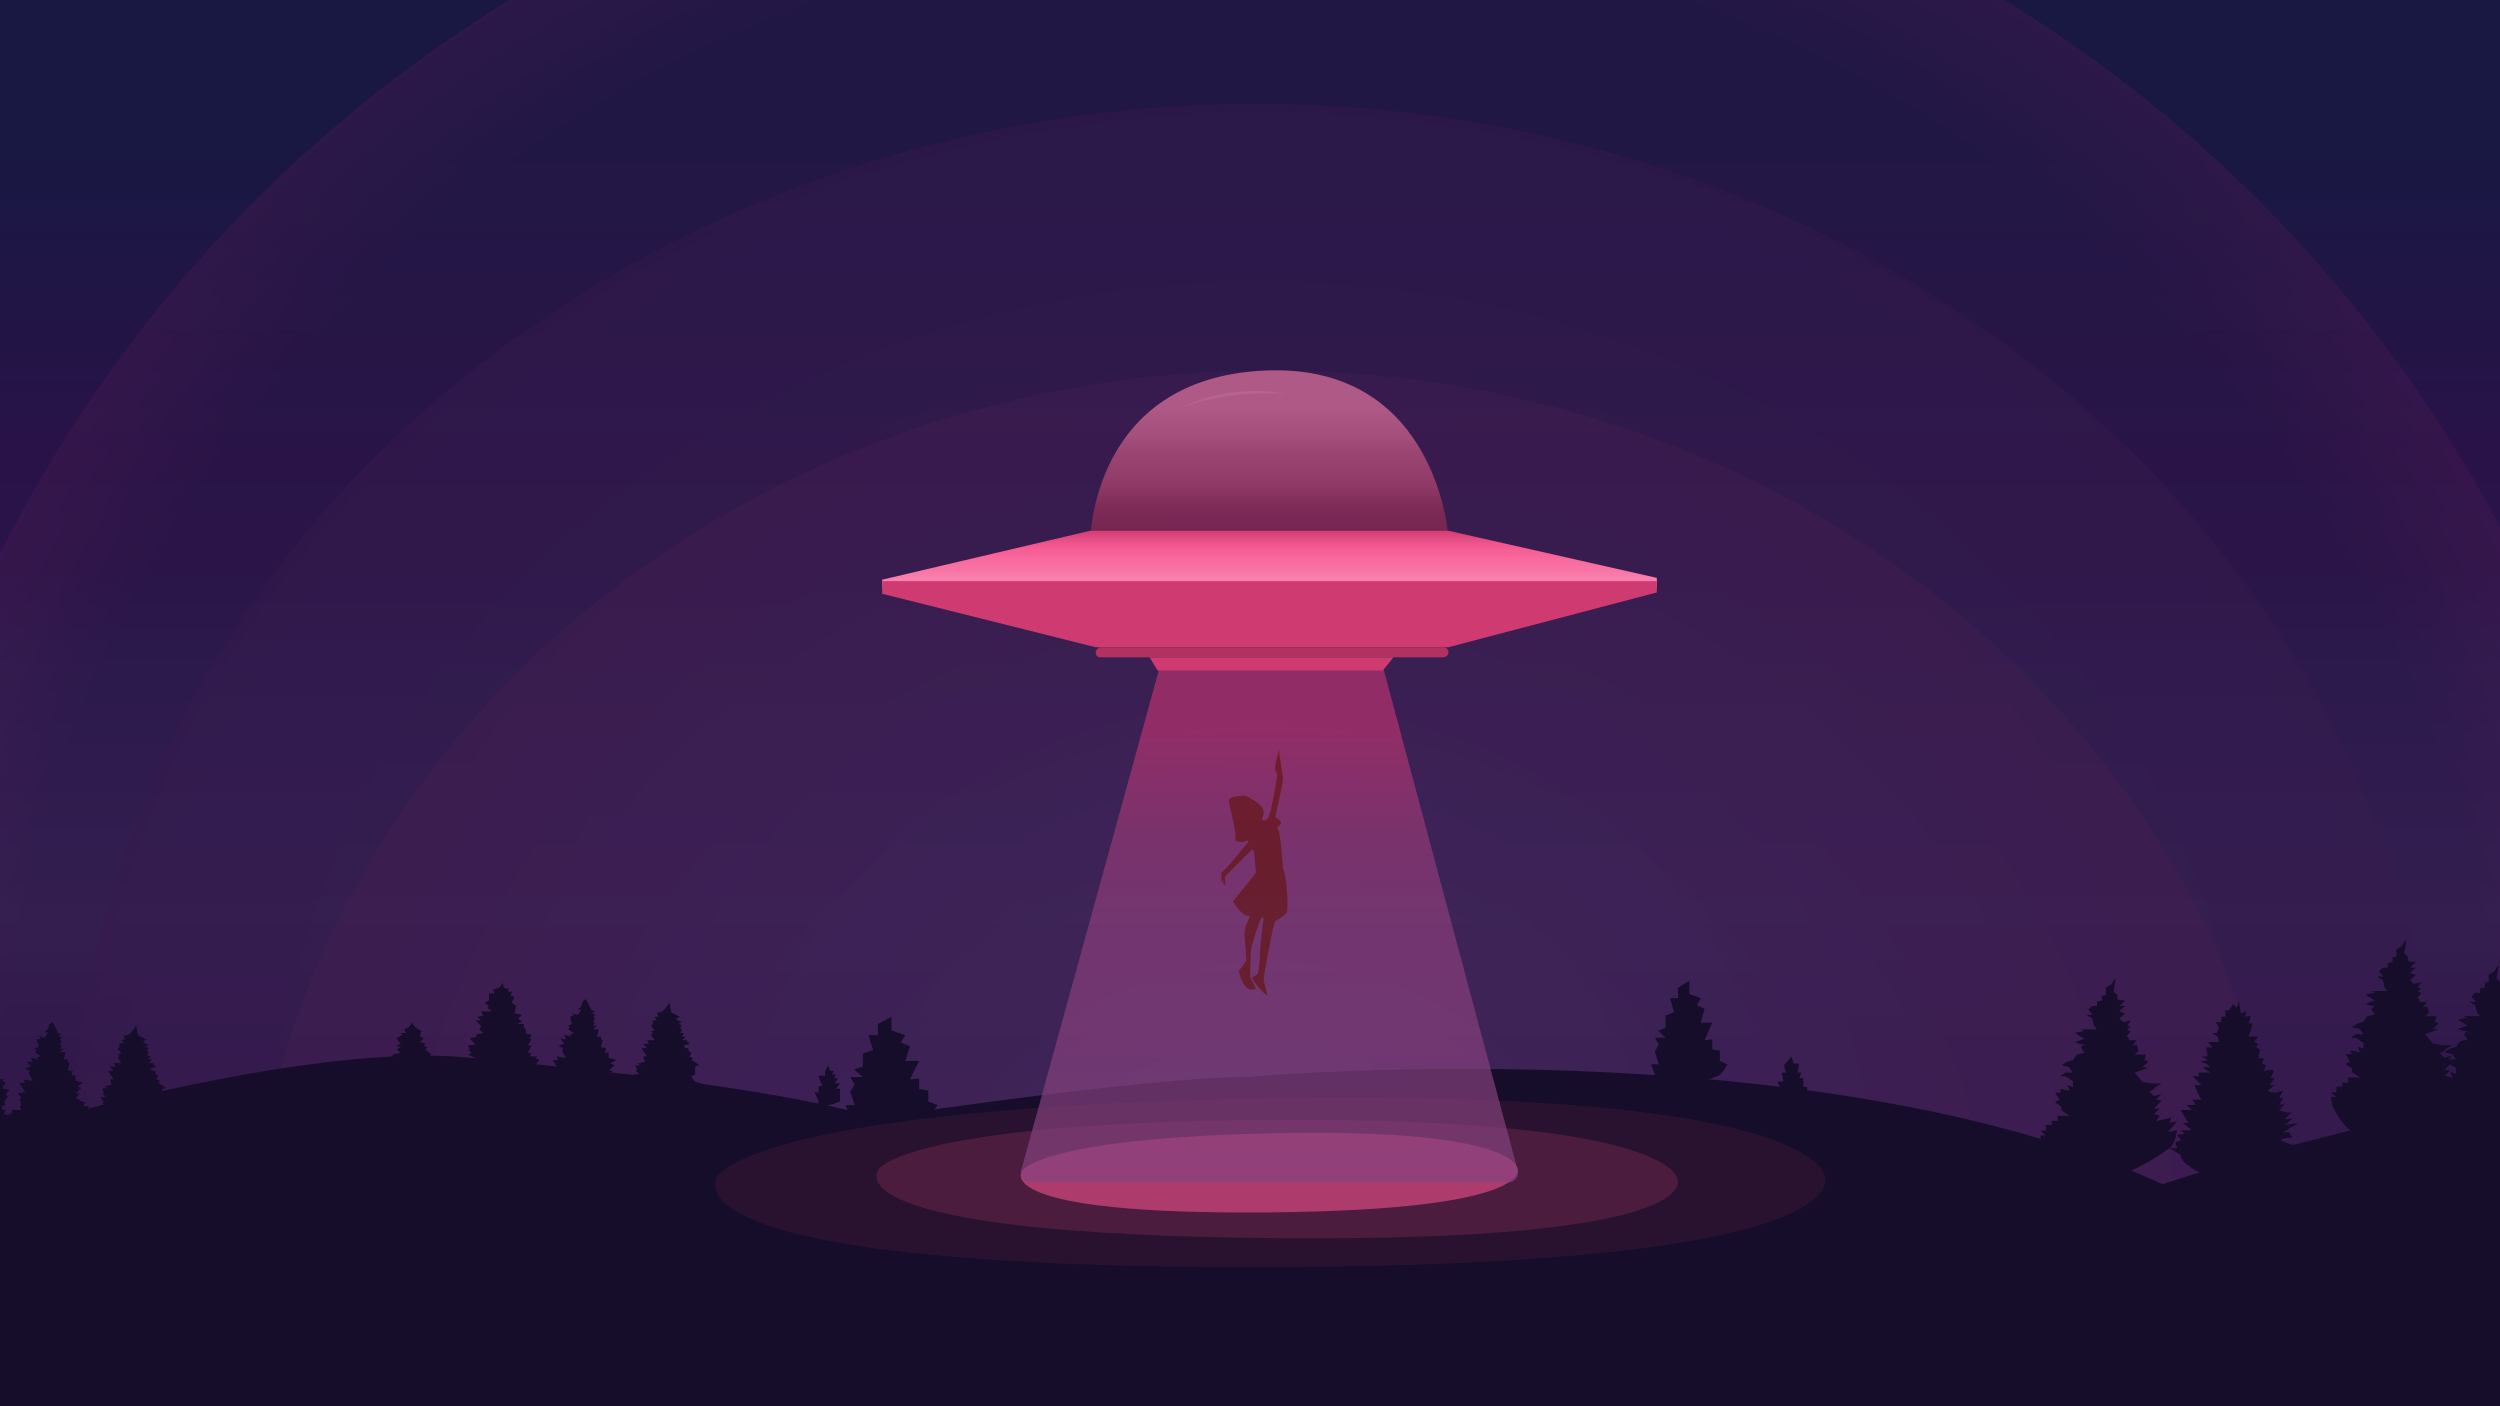<svg xmlns="http://www.w3.org/2000/svg" xmlns:xlink="http://www.w3.org/1999/xlink" viewBox="0 0 1920 1080"><rect x="0" y="0" width="1920" height="1080" fill="#333333" stroke="none"/><defs><style>.cls-1{fill:url(#Dégradé_sans_nom_51);}.cls-2,.cls-3,.cls-6,.cls-7{opacity:0.44;}.cls-2{fill:url(#Dégradé_sans_nom_182);}.cls-3{fill:url(#Dégradé_sans_nom_212);}.cls-4{opacity:0.4;fill:url(#Dégradé_sans_nom_226);}.cls-5{fill:#150d2a;}.cls-6{fill:#431a38;}.cls-7{fill:#772a50;}.cls-8{fill:#f5548f;opacity:0.58;}.cls-9{opacity:0.68;fill:url(#Dégradé_sans_nom_70);}.cls-10{fill:#611107;opacity:0.61;}.cls-11{fill:#cf3b71;}.cls-12{opacity:0.78;fill:url(#Dégradé_sans_nom_119);}.cls-13{fill:url(#Dégradé_sans_nom_152);}.cls-14{fill:#b23161;}.cls-15{fill:#fff;opacity:0.08;}</style><linearGradient id="Dégradé_sans_nom_51" x1="986.77" y1="-13.15" x2="986.77" y2="1089.19" gradientUnits="userSpaceOnUse"><stop offset="0.12" stop-color="#191843"/><stop offset="0.33" stop-color="#291248"/><stop offset="0.41" stop-color="#2a144a"/><stop offset="0.48" stop-color="#2e1c51"/><stop offset="0.65" stop-color="#3a2357"/><stop offset="0.75" stop-color="#381a4f"/><stop offset="0.97" stop-color="#451e52"/></linearGradient><radialGradient id="Dégradé_sans_nom_182" cx="964.58" cy="717.08" r="626.5" gradientTransform="translate(-687.77 -313.02) scale(1.71 1.67)" gradientUnits="userSpaceOnUse"><stop offset="0" stop-color="#2c1a4a"/><stop offset="0.15" stop-color="#2c1748"/><stop offset="0.36" stop-color="#2c1748"/><stop offset="0.79" stop-color="#2c1647"/><stop offset="0.9" stop-color="#2c1646"/><stop offset="1" stop-color="#441a4f"/></radialGradient><radialGradient id="Dégradé_sans_nom_212" cx="915.39" cy="848.2" r="570.5" gradientTransform="translate(-495.81 -318.45) scale(1.6 1.43)" gradientUnits="userSpaceOnUse"><stop offset="0" stop-color="#301e52"/><stop offset="0.03" stop-color="#3b255a"/><stop offset="0.36" stop-color="#3a2358"/><stop offset="0.54" stop-color="#381e52"/><stop offset="0.72" stop-color="#381e51"/><stop offset="1" stop-color="#361a4e"/></radialGradient><radialGradient id="Dégradé_sans_nom_226" cx="962.89" cy="809.69" r="372.1" gradientTransform="translate(-1011.1 -594.5) scale(2.06 1.97)" gradientUnits="userSpaceOnUse"><stop offset="0.07" stop-color="#4d4377"/><stop offset="0.24" stop-color="#4a3468"/><stop offset="0.36" stop-color="#48295d"/><stop offset="0.72" stop-color="#452256"/><stop offset="1" stop-color="#451d50"/></radialGradient><linearGradient id="Dégradé_sans_nom_70" x1="974.94" y1="509.91" x2="974.94" y2="908.08" gradientUnits="userSpaceOnUse"><stop offset="0.12" stop-color="#bb3270"/><stop offset="0.33" stop-color="#963975"/><stop offset="0.52" stop-color="#8b3e7b"/><stop offset="0.71" stop-color="#873f7c"/><stop offset="0.94" stop-color="#85427f"/></linearGradient><linearGradient id="Dégradé_sans_nom_119" x1="974.89" y1="415.9" x2="974.89" y2="284.39" gradientUnits="userSpaceOnUse"><stop offset="0.05" stop-color="#852650"/><stop offset="0.21" stop-color="#92305b"/><stop offset="0.33" stop-color="#a7436e"/><stop offset="0.52" stop-color="#b6507c"/><stop offset="0.62" stop-color="#c25e89"/><stop offset="0.74" stop-color="#cb6692"/><stop offset="0.78" stop-color="#d16b97"/></linearGradient><linearGradient id="Dégradé_sans_nom_152" x1="974.97" y1="451.34" x2="974.97" y2="407.6" gradientUnits="userSpaceOnUse"><stop offset="0.05" stop-color="#f881ac"/><stop offset="0.17" stop-color="#f880ab"/><stop offset="0.3" stop-color="#f875a5"/><stop offset="0.48" stop-color="#f86a9d"/><stop offset="0.68" stop-color="#f75d95"/><stop offset="0.84" stop-color="#e64f86"/><stop offset="1" stop-color="#d03d73"/></linearGradient></defs><g id="Ciel"><path class="cls-1" d="M-38.81-5.55s2057.16-17.1,2051.16,0,0,1094.74,0,1094.74H-38.81Z"/></g><g id="halo"><ellipse class="cls-2" cx="965.32" cy="882.5" rx="1073.68" ry="1044.5"/><ellipse class="cls-3" cx="964.58" cy="898.4" rx="910.15" ry="818.46"/><ellipse class="cls-4" cx="975.68" cy="1000.71" rx="785.1" ry="716.15"/></g><g id="sol"><path class="cls-5" d="M-38.81,881.19s258.24-82.16,397.36-69,244.18,26.38,315.22,46.17c0,0,207.19-31.33,285.63-31.33,0,0,435.09-39.57,701.48,82.44,0,0,238.27-80.79,370-70.9l-48.1,284.4H-38.81Z"/></g><g id="sapin"><path class="cls-5" d="M286.77,855.54l-3-6.91h9.3V835.1h6.65l-8-6.22,12.74-3.75L301,818.72h-6.8l5.92-1.89-1.48-4.15,3-1.38v-1.38l5.92-1.39-3-2.76s4.44-1.71,3-1.55a4.46,4.46,0,0,1-3-1.22s3.56-1.37,3.26-1.37-3.26-4.16-3.26-4.16l4.44-2.76-1.48-1.38h4.23l-1.27-2.77,3-1.38a17.07,17.07,0,0,0,3-4.15,4.17,4.17,0,0,0,1.48,2.77l3,2.76,3,1.38a4.77,4.77,0,0,0-1.48,2.77c0,1.38,3,2.76,3,2.76l-3,2.77,4.44,1.38L325.25,803l3,1.39-1.48,1.38,4.44,4.15-3,2.76,3,1.05-1.48,1.72,3,1.38-1.12,1.89,3,1.57-3.32,3.45,3.32-.67v2.07l5.56,1.37s-4.44,0-3,1.38a4.85,4.85,0,0,0,3,1.4L334.13,832h4.44l-3,2.76-1.48,1.39,3,1.38-3,2.76h3l4.44,2.77-1.48,2.76,4.44,1.39L343,844.48l3-1.38-3-1.38,4.44-2.77L346,836.19l7.4-1.39-1.48-1.38h7.4l-4.44-5.53h3l-4.44-2.76,3-1.39-3.33-5h2.77l-2.4-1.89h8.88l-3-2.77,5.92-1.38-5.92-2.76,3-1.39-3-2.76h1.48L359.29,803l5.92-.85-3-3.29-1.48-1.39,5.92-1.38-1.48-1.38,5.92-1.38-3-2.77,1.48-2.76-4.44-4.15h4.08l-2.6-2.77,4.44-.69-1.48-3.45H378l-3.9-2.77,1.48-1.38-3.32-2.45,3.32-1.7v-5.53h4.27l-1.31-2.76,4.44-1.39s3-2.76,3-4.14c0-2.77,0,2.76,1.48,4.14a2.14,2.14,0,0,0,3,0v3.1l3-.33-1.48,2.76,3,1.39-2,4.46,3.5,2.45-1.48,5.53,5.91,1.38-3,2.77,3,2.41s-4.43,1.73-3,1.73h4.43v2.94l1.48,1.21v3.11l4.44,1-1.48,2.76,1.48.7-3,4.83h3l-3,5.52,3,.36-1.48,2.41h5.92l-1.48,1.38,3,1.38-3,4.15,5.92,1.38-3,2.77,1.48,2.77L414,826.51l-1.48,2.76,1.48,1.39-3,1.38v2.76h3l-1.48,2.77,3,1.38,3-1.38v-2.74l7.4,0L424.4,832l1.48-1-1.48-4.51,1.48-1-3-3.13,5.92-1.38-4.44-6.92,4.44-.16-1.48-2.6,7.4,1.38-3-5.53.61-2.21L428.84,803l4.44-1.38-3-4.15,4.44.87-1.48-3.63,5.92,1.38-1.48-1.38,3-1.38-4.44-2.77,1.48-1.38-1.48-1.38,3-1.39-1.48-5.53,3-.87-1.48-1.89,4.44,1.38,3-4.15h-3l3-2.76s0-2.77,1.48-4.15,1.48-1.38,3,1.38l3,5.53h-1.48l4.44,1.39-3,1.38,3,.86-1.48,1.9,1.48,1.21L455.48,785l1.48.52-1.48,2.25h3l-3,2.76h4.44l-1.48,5.53h3v1.73l1.48,1-1.48,5.53,4,.55-1,3.59h3v4l5.92,1.54-4.44,2.77,3,1.38-4.44,4.15h3l-3,4.15h3v1.38l4.44,1.38L473.24,832h4.44l-3,5.53,5.92,1.38-4.44,6.91h1.48l-1.48,2.77h7.4l-3-2.77h1.48l-1.48-2.76,3,0-3-1.41h1.48V839H488l-1.48-2.76h3L488,833.42h3l-3-4.15h1.48l-3-4.14L491,825l-3-2.61h1.48L488,818.21h4.44l-3-1.38,5.92-1.38L494,811.3h3l-3-4.15-1.21-2.21h4.17l-3-3.32h4.44l-1.48-2.76h5.92l-3-4.15,1.48-1.38-1.48-1.39,3-.51-3-3.63,1.48-1.39v-2.76h3l-1.48-2.77h3l-1.48-2.76,4.44-1.38s3.78-3.68,4.44-5.53c1.48-4.15,1.48,6.91,3,6.91a5.29,5.29,0,0,1,3,1.38h0l3,1.38-3,1.39,1.48,1.38,3,1.38-3,1.38,3,.87-1.48,1.9,1.48,1.73-1.48,2.42h3l-1.48,2.76h3l-3,2.77,3-.17,1.48,1.55,1.48,1.38L525,803l1.21,1.94h2.22l1,3.26s1.48-1.05,1.48.33a4.73,4.73,0,0,1-1.48,2.77l3,1.38L531,814.06l4.44,2.77,1.48,1.38s-3,0-3,1.38v5.54l-3,1.38,1.48,2.76,1.48,1.39,4.44,1.38-1.48,2.76,4.44,1.39-3,2.76,5.92,2.77-3,4.14,1.48,1.39-3,2.76,3,2.77L540,855.54S289.73,880.43,286.77,855.54Z"/><path class="cls-5" d="M628.63,845.86l-3-6.91h3v-4.9h3l-1.55-3.39-1.44-4.57h5v-3.37l2.4-4.51,1.48,4.15h3L639,825.13h3l-1.48,2.76h3L641.17,832h3.93L642,836.19h3.15v9.66S625.67,854.16,628.63,845.86Z"/><path class="cls-5" d="M656.42,862.86c-3.28-1.05-3.53-5.65-3.53-5.65l-3.54-8.48h7.07l-3.53-10.32,3.53-5.64-3.53-5.63h9.82L656,821.5l6.68-2.51v-9.84l7.85-2.82L667,795h7.43l-.36-8.48,10.6-5.66v10.55L695.3,795l-3.53,5.65,7.07,2.83-3.54,11.31h10.61l-7.07,14.13,7.07-.55v8.14l7.07.89v8.51s14.14,5.63,7.07,2.8c0,0-3.54,5.65-7.07,8.48S674.1,868.52,656.42,862.86Z"/><path class="cls-5" d="M1367.11,840.33l-4.43-5.53h4.43l-2.22-4.13h4.66l-1-6.93h3.25l-1.77-5.53,5.92-6.91,1.48,5.53h4.44l-1.48,6.91h3l-1.48,4.15h3v6.76l3,.15v7.82S1367.11,845.86,1367.11,840.33Z"/><path class="cls-5" d="M1568.38,879l-1.48-6.91h4.33l-4.33-3.78h4.33v-4.29l4.55-.22v-3.15l4.44.38V857h9.38l-6.42-4.23V850l-4.93-3.41,3.45-2.12-3.45-5.23,4.93-.3-1.48-2.76,7.9,1.52-2-4.29,4.44,1.38v-4.44l-5.92-3.85h-3.76l3.76-2.77h5.92l-3-4.15-5.92-1.38,4.44-2.76,4.44-1.33,3-4.2,5.92-1.39-3-4.14,3-2.52a12,12,0,0,1-3.14,0,28.68,28.68,0,0,1-4.26-1.63l7.4-2.35-3-1.8-4.44-2.76,7.4-1.57-3-1.2h12.61l-2.25-2.76-1.48-5.53-4.44-2.77h4.89l-3.41-4.15,3-2.76h3.73v-3.5l3.67-.65V764.8l3-.51v-5.62l4.44-2.67s3-5.53,3-4.15-1.48,9.68-1.48,9.68l3,2.76v3.27l5.92.88-4.44,4.15,4.44-.13-4.44,4.28,4.44,1.54-4.44,4,3,2.76,5.92-1.38-3,4.15,3,.9-3,1.86,3,1.81s-4.44,3.72-3,3.72,1.48,2.77,1.48,2.77h5.92l-3,4.14,3-.52,1.48,4.67-3,2.77h8.88l-1.48,4.14,3.12,1.28-4.6,4.25,4.6.36-10.52,3.79,5.92,6.92,5.92,1.38h8.88s-7.4,4.15-5.92,4.15a15.56,15.56,0,0,0,4.44-1.39s-8.88,2.77-7.4,4.15l3,2.77,5.92-1.55-4.44,4.31,4.44.59-5.92,6.32h4.44l-4.44,4.15,4.44,1.38-3,4.15,11.84-2.76-1.48,4.14,5.92-1.38a54.43,54.43,0,0,1-5.92,6.91c-3,2.77,5.92-.24,5.92-.24s-1.48,11.3-5.92,14.07S1595,937.11,1568.38,879Z"/><path class="cls-5" d="M1862.54,868.94l-1.48-6.92h4.33l-4.33-3.78h4.33V854l4.55-.22v-3.15l4.44.38v-4.05h9.38l-6.42-4.24V839.9l-4.93-3.41,3.45-2.12-3.45-5.23,4.93-.3-1.48-2.76,7.9,1.53-2-4.3,4.44,1.38v-4.44l-5.92-3.85h-3.76l3.76-2.77h5.92l-3-4.14-5.92-1.39,4.44-2.76,4.44-1.32,3-4.21,5.92-1.38-3-4.15,3-2.52a12,12,0,0,1-3.14,0,28.68,28.68,0,0,1-4.26-1.63l7.4-2.35-3-1.8-4.44-2.76,7.4-1.57-3-1.2h12.6l-2.24-2.76-1.48-5.53-4.44-2.77h4.89l-3.41-4.14,3-2.77h3.72V759l3.68-.65v-3.64l3-.5v-5.62l4.44-2.68s3-5.53,3-4.15-1.48,9.68-1.48,9.68l3,2.77v3.26l5.92.88-4.44,4.15,4.44-.13-4.44,4.28,4.44,1.54-4.44,4,3,2.76,5.92-1.38-3,4.15,3,.9-3,1.86,3,1.82s-4.44,3.71-3,3.71,1.48,2.77,1.48,2.77h5.92l-3,4.15,3-.53,1.48,4.67-3,2.77h8.88L1941,804l3.12,1.27-4.6,4.26,4.6.35-10.52,3.79,5.92,6.92,5.92,1.38h8.88s-7.4,4.15-5.92,4.15a15.56,15.56,0,0,0,4.44-1.39s-8.88,2.77-7.4,4.15l3,2.77,5.92-1.55-4.44,4.31,4.44.59-5.92,6.33h4.44l-4.44,4.14,4.44,1.39-3,4.14,11.84-2.76-1.48,4.15,5.92-1.39a55,55,0,0,1-5.92,6.92c-3,2.76,5.92-.25,5.92-.25s-1.48,11.31-5.92,14.07S1889.18,927,1862.54,868.94Z"/><path class="cls-5" d="M1791.51,849.58l-1.48-6.91h4.33l-4.33-3.78h4.33V834.6l4.55-.23v-3.14l4.44.38v-4.06h9.37l-6.41-4.24v-2.76l-4.94-3.41,3.46-2.12-3.46-5.24,4.94-.29-1.48-2.77,7.89,1.53-2-4.29,4.44,1.38V800.9l-5.92-3.86h-3.76l3.76-2.76h5.92l-3-4.15-5.92-1.38,4.44-2.77,4.44-1.32,3-4.21,5.92-1.38-3-4.15,3-2.51a12.54,12.54,0,0,1-3.15,0,28.9,28.9,0,0,1-4.25-1.63l7.4-2.36-3-1.79-4.44-2.77,7.4-1.56-3-1.2h12.6l-2.24-2.77L1830,752.8l-4.44-2.76h4.88l-3.4-4.15,3-2.76h3.72v-3.5l3.67-.65v-3.64l3-.51v-5.62l4.44-2.67s3-5.53,3-4.15-1.48,9.68-1.48,9.68l3,2.76v3.26l5.92.89-4.44,4.15,4.44-.13-4.44,4.27,4.44,1.55-4.44,4,3,2.77,5.92-1.38-3,4.14,3,.9-3,1.87,3,1.81s-4.44,3.72-3,3.72,1.48,2.76,1.48,2.76H1864l-3,4.15,3-.52,1.48,4.67-3,2.76h8.88l-1.48,4.15,3.12,1.27-4.6,4.26,4.6.35-10.52,3.8,5.92,6.91,5.92,1.38h8.88s-7.4,4.15-5.92,4.15a15.64,15.64,0,0,0,4.44-1.38s-8.88,2.76-7.4,4.15l3,2.76,5.92-1.55-4.44,4.32,4.44.58-5.92,6.33h4.44l-4.44,4.15,4.44,1.38-3,4.15,11.84-2.77-1.48,4.15,5.92-1.38a54.43,54.43,0,0,1-5.92,6.91c-3,2.77,5.92-.25,5.92-.25s-1.48,11.31-5.92,14.08S1818.15,907.65,1791.51,849.58Z"/><path class="cls-5" d="M-122.77,873.08l-3-6.91h9.29V852.64h6.65l-8-6.21,12.75-3.76-3.57-6.41h-6.79l5.92-1.89-1.48-4.14,3-1.39v-1.38l5.92-1.38-3-2.77s4.44-1.71,3-1.55a4.47,4.47,0,0,1-3-1.21,33,33,0,0,0,3.26-1.38c-.3,0-3.26-4.15-3.26-4.15l4.44-2.77-1.48-1.38h4.23l-1.27-2.77,3-1.38a17.07,17.07,0,0,0,3-4.15,4.16,4.16,0,0,0,1.48,2.77l3,2.76,3,1.39a4.73,4.73,0,0,0-1.48,2.76c0,1.38,3,2.77,3,2.77l-3,2.76,4.44,1.38-1.48,1.39,3,1.38-1.48,1.38,4.44,4.15-3,2.77,3,1L-79.86,833l3,1.38L-78,836.26l3,1.57-3.32,3.46,3.32-.68v2.08l5.56,1.36s-4.44,0-3,1.38a4.83,4.83,0,0,0,3,1.41l-5.92,2.74H-71l-3,2.77-1.48,1.38,3,1.38-3,2.77h3l4.44,2.76-1.48,2.77,4.44,1.38L-66.54,862l3-1.38-3-1.38,4.44-2.77-1.48-2.76,7.4-1.38L-57.66,851h7.4l-4.44-5.53h3l-4.44-2.76,3-1.38-3.33-5h2.78l-2.41-1.89h8.88l-3-2.76,5.92-1.38-5.92-2.77,3-1.38-3-2.77h1.48l-1.48-2.76,5.92-.86-3-3.29L-48.78,815l5.92-1.39-1.48-1.38,5.92-1.38-3-2.77,1.48-2.76-4.44-4.15h4.08l-2.6-2.76,4.44-.7-1.48-3.45h8.34l-3.9-2.77,1.48-1.38-3.32-2.45L-34,786v-5.53h4.27L-31,777.69l4.44-1.38s3-2.77,3-4.15c0-2.77,0,2.76,1.48,4.15a2.15,2.15,0,0,0,3,0v3.09l3-.33-1.48,2.77,3,1.38-2,4.46,3.49,2.45-1.48,5.53L-8.82,797l-3,2.77,3,2.41s-4.44,1.74-3,1.74h4.44v2.93l1.48,1.21v3.12l4.44,1L-2.9,815l1.48.69-3,4.84h3l-3,5.53,3,.35-1.48,2.41H3l-1.48,1.39,3,1.38-3,4.15,5.92,1.38-3,2.76L6,842.67,4.5,844.05,3,846.82,4.5,848.2l-3,1.38v2.77h3L3,855.11l3,1.38,3-1.38v-2.74l7.4,0-1.48-2.77,1.48-1-1.48-4.52,1.48-1-3-3.13,5.92-1.38-4.44-6.91,4.44-.16-1.48-2.61,7.4,1.39-3-5.54.6-2.21-3.56-1.93,4.44-1.39-3-4.14,4.44.86-1.48-3.63,5.92,1.38-1.48-1.38,3-1.38L26.7,808.1l1.48-1.38-1.48-1.38,3-1.38-1.48-5.53,3-.87-1.48-1.9L34.1,797l3-4.14h-3l3-2.77s0-2.76,1.48-4.15,1.48-1.38,3,1.39l3,5.53H43l4.44,1.38-3,1.38,3,.86-1.48,1.91,1.48,1.2-1.48,2.94,1.48.52-1.48,2.25h3l-3,2.76h4.44l-1.48,5.53h3v1.74l1.48,1-1.48,5.53,4,.55-1,3.6h3v4l5.92,1.55-4.44,2.76,3,1.39-4.44,4.14h3l-3,4.15h3v1.38l4.44,1.39-1.48,2.76h4.44l-3,5.53,5.92,1.38-4.44,6.92h1.48l-1.48,2.76h7.4l-3-2.76h1.48l-1.48-2.77,3,0-3-1.41h1.48v-2.77H78.5L77,853.73h3L78.5,851h3l-3-4.14H80l-3-4.15,4.44-.16-3-2.61H80l-1.48-4.14h4.44l-3-1.39L85.9,833l-1.48-4.15h3l-3-4.15-1.22-2.21h4.18l-3-3.32h4.44l-1.48-2.76H93.3l-3-4.15,1.48-1.38-1.48-1.38,3-.52-3-3.63L91.82,804v-2.77h3l-1.47-2.76h3l-1.48-2.77,4.44-1.38s3.78-3.68,4.44-5.53c1.48-4.15,1.48,6.91,3,6.91a5.29,5.29,0,0,1,3,1.38h0l3,1.39-3,1.38,1.48,1.38,3,1.38-3,1.39,3,.86-1.48,1.9,1.48,1.73-1.48,2.42h3L114,813.63h3l-3,2.77,3-.17,1.48,1.55,1.48,1.38-4.44,1.39,1.22,1.93h2.22l1,3.26s1.48-1,1.48.34a4.73,4.73,0,0,1-1.48,2.76l3,1.39-1.48,1.38,4.44,2.76,1.48,1.39s-3,0-3,1.38v5.53l-3,1.38,1.48,2.77,1.48,1.38,4.44,1.38-1.48,2.77,4.44,1.38-3,2.76,5.92,2.77-3,4.15,1.48,1.38-3,2.76,3,2.77-2.85,2.76S-119.81,898-122.77,873.08Z"/><path class="cls-5" d="M1273.91,830.74c-2.72-1-2.93-5.35-2.93-5.35l-2.94-8h5.87l-2.93-9.76,2.93-5.33L1271,797h8.15l-5.54-5.33,5.54-2.37V780l6.52-2.67-2.93-10.69h6.17l-.3-8,8.8-5.35v10l8.8,3.4-2.93,5.34s11.74,5.35,5.87,2.67l-2.94,10.7H1315l-5.87,13.36,5.87-.52v7.7l5.87.84v8s11.74,5.32,5.87,2.65c0,0-2.94,5.34-5.87,8S1288.59,836.08,1273.91,830.74Z"/><path class="cls-5" d="M1674.94,887.34c-1.48-1.38-8.88-5.53-8.88-5.53H1672l-1.48-4.58,4.44-1.53-3-4.29,5.92-.66-3-2.77h8.45l-7-5.53h4.35l-6-10h8.67l-4-3.79h7l-2.52-4.15h6.78l-2.34-4.15-3-6.91h5.3l-2.34-2.76-4.44-4.15H1689l-.7-2.77h9.23l-6.27-4.15h6.27l-3.31-2.76-4.44-1.38,5.92-1.39-4.44-2.76h4.3l-1.34-6.91h5l-3.47-4.15h8.39l-1-4.15-4.44-2.76h3.79l1.64-4.33-2.47-4H1706v-4.3l3,.15v-5h2.94l3-4.62,3,2.76,1.48-5.53,1.48,9.68,4.44-1.38-1.48,4.14s4.44-1.38,4.44,0-1.48,5.53-1.48,5.53,3-1.38,3,0-3,9.68-3,9.68h7.4l-3,4.15,3,1.32-1.48,2.83,3,1.38-1.48,6.91h4.44l-1.48,4.15,3,1.38-1.48,4.15s7.4-1.38,7.4,0-2.25,5.53-2.25,5.53H1747l-4,5.53,4-.3-5.47,4.45,3,1.38h4.44l4.43-1.54-3,5.69,3,.44-3,5.09,4.44-1.38-4.44,5.53s8.88,2.76,10.36,1.38-7.4,5.53-5.92,5.53a45.59,45.59,0,0,0,6.09-1.14l-6.09,5.29,10.36-1.39-11.84,7.13,4.44-.21,3,4.14s-13.31.69-7.4,3.11,7.4,2.42,7.4,2.42h10.36l-10.36,5.53-7.4,1.55,5.45,1.22,7.87-2.77-5.92,5.53-4.44,4.15-7.39,5.53-19.24,4.15s3.14,14.31-27.29,2.31S1674.94,887.34,1674.94,887.34Z"/></g><g id="lumiere"><path class="cls-6" d="M551.44,902.88s26.1-49.72,389.37-58.68c460.68-11.37,460.6,59.5,460.6,59.5s32.37,68-424.49,69.46C492.91,974.75,551.44,902.88,551.44,902.88Z"/><path class="cls-7" d="M674.7,898.15s19.3-34.6,281.65-37.84c332.7-4.11,332,45.52,332,45.52s22.74,47.86-307.11,45.08C631.78,948,674.7,898.15,674.7,898.15Z"/><path class="cls-8" d="M784.84,899.32S796.37,876,959,870.83c206.25-6.53,206.44,26.65,206.44,26.65s14.7,31.72-189.86,33.62C758.85,933.12,784.84,899.32,784.84,899.32Z"/><path class="cls-9" d="M889.83,515.38,784.29,898.76a7.43,7.43,0,0,0,7.28,9.32H1158.3a7.42,7.42,0,0,0,7.29-9.27L1063,515.43a7.53,7.53,0,0,0-7.3-5.52H897.11A7.52,7.52,0,0,0,889.83,515.38Z"/></g><g id="silhouette"><path class="cls-10" d="M985.29,667.52s-1.48-29-4.44-31.8c0,0,3-2.77,3-4.15s-4.44-4.15-4.44-4.15,5.92-26.26,5.92-29-1.48-9.68-1.48-11.06c0,0-1.48-8.29-1.48-11.06s-3,12.44-3,12.44v2.77l1.48,2.76v1.39s-4.43,30.41-7.39,33.18-4.44,0-4.44,0c1.48-1.39,1.48-5.53,1.48-5.53,0-5.53-13.32-12-13.32-12,0-.42-13.32-.42-13.32,3.73s7.4,29,4.44,30.42c0,0,7.4,2.76,8.88,0l1.91.61s-19.67,24.27-21.15,24.27v7.21l1.48-1.68v2.77L940.9,680v-6.91l20.72-20.74,1.48,1.38,1.48,16.59L946.82,692.4s7.4,12.45,13.32,11.06c0,0-4.44,8.3-4.44,13.83,0,0,1.48,17.16,1.48,20.33,0,0-4.44,6.89-5.92,7.8,0,0,3,14.73,10.36,14.73l3-.84-4.44-8.84s0-23.5,1.48-24.89c0,0,5.92-20.73,7.4-20.73h1.48s-3,22.12-3,29a75.67,75.67,0,0,1-1.48,13.82s-3,2.77-4.44,2.77,8.88,13.82,11.84,13.82c0,0-3-11.06-3-12.44s7.39-42.86,8.87-44.24,7.4-4.15,8.88-6.91S988.25,671.66,985.29,667.52Z"/></g><g id="soucoupe"><polygon class="cls-11" points="889.1 514.97 1061.95 514.97 1070.26 504.79 882.87 504.79 889.1 514.97"/><path class="cls-12" d="M837.3,415.85s0-125.64,134.68-131.29,141.65,134.12,140.38,131.29S837.3,415.85,837.3,415.85Z"/><polygon class="cls-13" points="837.3 407.6 677.47 445.19 677.47 451.34 1272.46 451.34 1272.46 443.82 1112.36 407.6 837.3 407.6"/><polygon class="cls-11" points="1112.47 497.03 841.36 497.03 677.47 456.01 677.47 446.31 1272.46 446.31 1272.46 455.01 1112.47 497.03"/><path class="cls-14" d="M845.12,504.79h263.2a4,4,0,0,0,4.15-3.88h0a4,4,0,0,0-4.15-3.88H846.08a4.46,4.46,0,0,0-4.58,4.18v.11A3.51,3.51,0,0,0,845.12,504.79Z"/><path class="cls-15" d="M909.82,312.21s31.08-18,78.43-9.68C988.25,302.53,948.3,298.38,909.82,312.21Z"/></g></svg>
